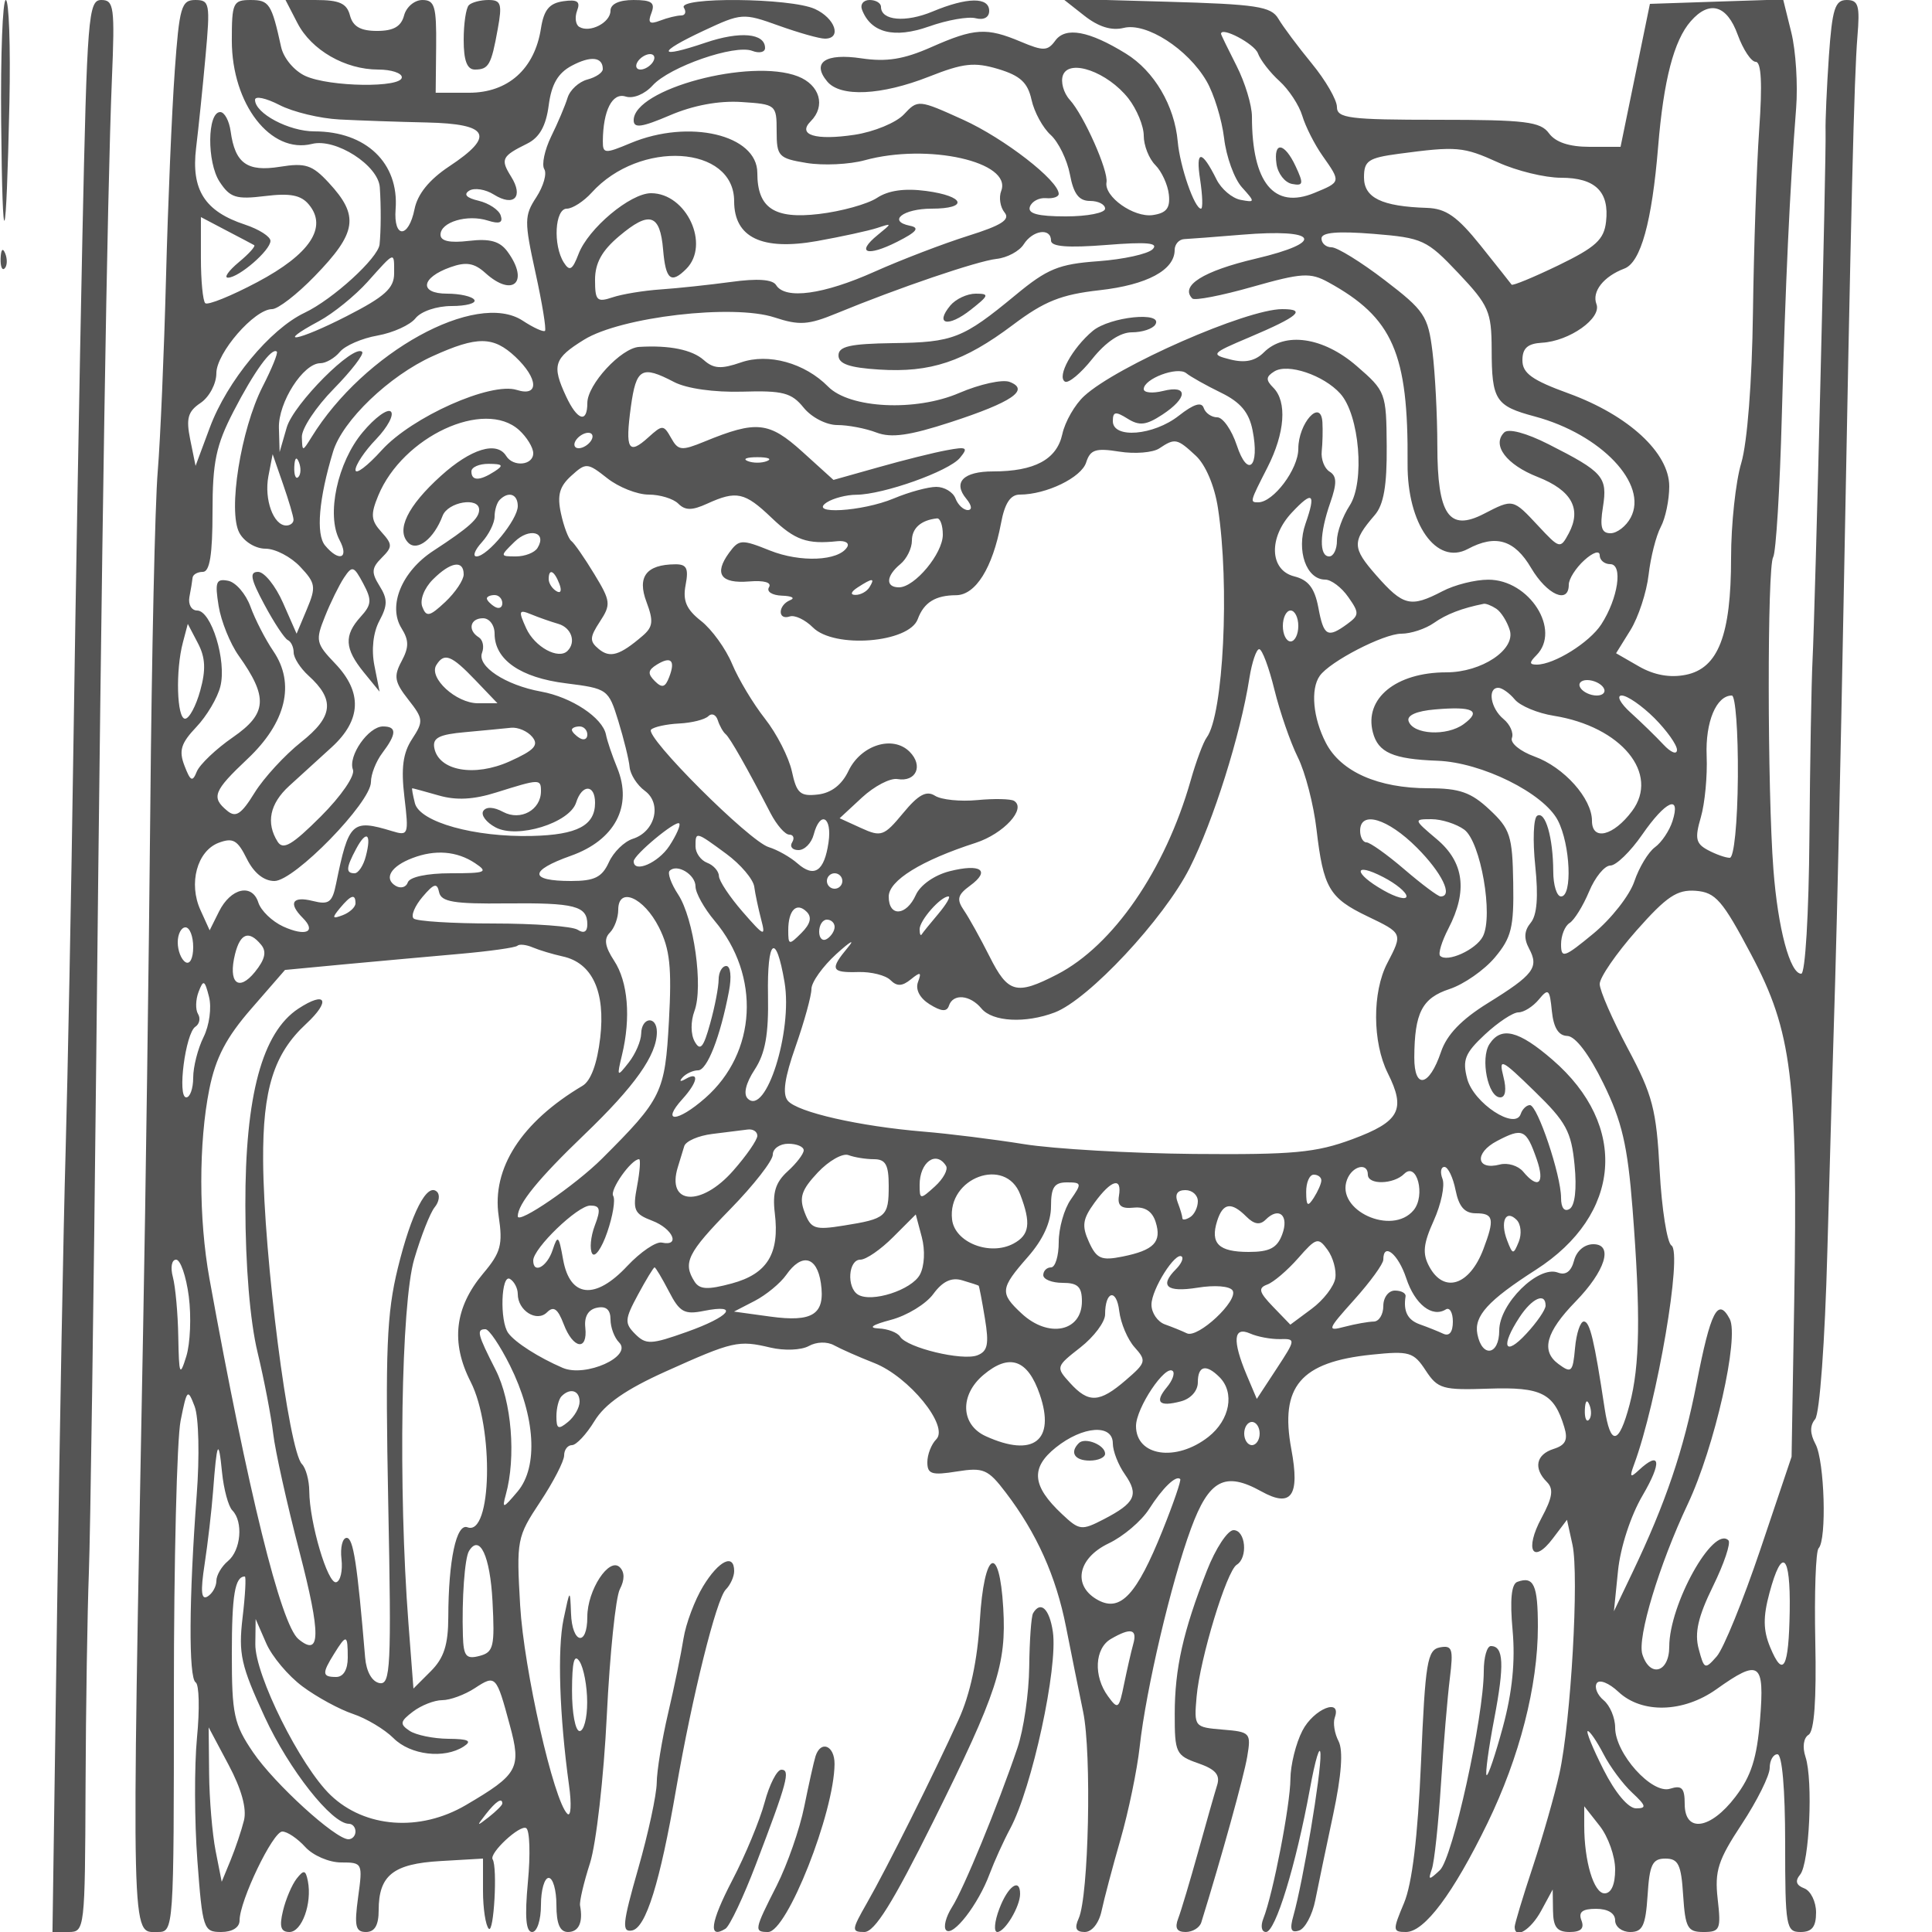 <svg xmlns="http://www.w3.org/2000/svg" version="1.0" width="250" height="250" viewBox="0 0 250 250" preserveAspectRatio="xMidYMid meet">
<g transform="translate(0,250) scale(0.01,-0.01)" fill="#555555" stroke="none">
<path d="M15 23425 c17 -1802 65 -1689 107 250 15 729 -6 1325 -47 1325 -41 0 -68 -709 -60 -1575z"/>
<path d="M1066 21925 c-36 -1691 -88 -4650 -116 -6575 -28 -1925 -74 -4287 -101 -5250 -28 -962 -77 -3629 -110 -5925 l-60 -4175 211 0 c206 0 210 38 217 1875 4 1031 24 2280 43 2775 19 495 62 3510 96 6700 69 6645 141 11146 202 12625 39 935 27 1025 -137 1025 -168 0 -184 -207 -245 -3075z"/>
<path d="M2261 24075 c-37 -509 -88 -1712 -113 -2675 -25 -962 -73 -2087 -107 -2500 -35 -412 -78 -2370 -96 -4350 -19 -1980 -60 -5017 -93 -6750 -152 -8040 -157 -7800 186 -7800 211 0 212 8 212 3091 0 1700 39 3286 87 3525 82 410 92 420 182 184 53 -141 65 -642 26 -1150 -100 -1332 -106 -2362 -13 -2420 45 -27 53 -349 17 -715 -35 -366 -33 -1081 5 -1590 67 -888 79 -925 308 -925 144 0 238 59 238 149 0 254 431 1151 553 1151 64 0 197 -90 297 -200 100 -110 308 -200 464 -200 277 0 281 -8 220 -450 -51 -375 -34 -450 102 -450 113 0 164 88 164 281 0 452 188 602 800 637 l550 32 0 -417 c0 -229 34 -450 75 -491 66 -66 114 796 50 898 -50 78 354 454 434 404 46 -28 56 -342 22 -697 -42 -454 -26 -647 55 -647 64 0 114 154 114 350 0 193 45 350 100 350 55 0 100 -157 100 -350 0 -244 45 -350 150 -350 140 0 197 126 156 342 -10 51 48 299 129 550 80 252 178 1110 217 1908 39 798 115 1534 169 1636 63 121 63 220 0 283 -138 138 -421 -294 -421 -641 0 -392 -198 -348 -211 47 -12 318 -14 316 -96 -75 -82 -391 -54 -1248 70 -2150 35 -248 25 -414 -21 -371 -178 169 -562 1864 -611 2695 -49 849 -42 888 259 1342 171 258 310 528 310 601 0 73 46 133 101 133 56 0 187 140 292 312 134 220 405 409 923 642 869 391 938 407 1355 308 179 -42 398 -33 494 20 100 56 237 60 328 10 87 -48 320 -151 519 -229 451 -177 973 -818 803 -988 -63 -63 -115 -197 -115 -296 0 -154 57 -172 381 -120 346 55 404 30 635 -274 400 -525 650 -1084 778 -1735 65 -330 165 -825 222 -1101 112 -538 72 -2386 -58 -2674 -57 -126 -35 -175 79 -175 93 0 184 115 218 275 32 151 142 567 245 925 103 358 215 898 248 1200 82 742 407 2123 663 2819 233 634 440 744 910 483 390 -217 502 -60 389 545 -151 812 118 1129 1041 1224 486 50 541 34 697 -204 157 -239 219 -257 817 -236 683 23 844 -58 977 -498 50 -164 17 -233 -138 -282 -228 -72 -264 -251 -87 -428 90 -90 73 -200 -70 -466 -223 -413 -112 -609 148 -263 l182 240 71 -323 c87 -399 -20 -2284 -169 -2961 -61 -275 -216 -818 -345 -1208 -129 -389 -234 -737 -234 -775 0 -167 208 -41 343 208 l149 275 4 -275 c3 -212 52 -275 215 -275 146 0 193 46 153 150 -42 108 11 150 189 150 153 0 247 -57 247 -150 0 -82 88 -150 195 -150 161 0 199 82 225 475 25 398 62 475 230 475 168 0 205 -77 230 -475 28 -422 57 -475 263 -475 214 0 229 33 184 426 -41 364 4 504 313 972 198 301 360 627 360 725 0 97 45 177 100 177 61 0 100 -450 100 -1150 0 -1083 12 -1150 200 -1150 147 0 200 67 200 253 0 139 -69 280 -153 312 -105 40 -122 95 -53 178 120 145 169 1222 69 1524 -42 127 -25 245 40 285 74 45 103 454 87 1208 -13 626 6 1169 43 1206 107 108 77 1128 -40 1347 -73 137 -75 239 -5 323 59 70 127 1008 158 2169 31 1125 76 2698 101 3495 24 798 73 2980 108 4850 98 5241 138 6859 180 7375 34 404 13 475 -139 475 -151 0 -187 -114 -230 -725 -27 -399 -47 -837 -43 -975 10 -318 -135 -6184 -169 -6850 -14 -275 -32 -1299 -40 -2275 -8 -1007 -54 -1775 -106 -1775 -145 0 -302 586 -360 1350 -79 1023 -81 3916 -3 4041 36 59 87 884 112 1833 47 1715 103 2924 185 3976 24 303 -4 743 -62 979 l-106 428 -862 -28 -862 -29 -190 -925 -190 -925 -399 0 c-265 0 -442 59 -527 175 -110 151 -305 175 -1436 175 -1150 0 -1308 20 -1308 166 0 91 -146 344 -325 562 -179 218 -374 479 -433 580 -94 159 -280 187 -1448 220 l-1341 38 277 -218 c185 -146 354 -198 511 -159 292 73 830 -272 1072 -689 96 -165 198 -497 227 -738 28 -240 132 -527 231 -636 173 -192 172 -198 -18 -162 -109 21 -249 139 -311 264 -193 388 -273 387 -212 -3 31 -206 37 -375 11 -375 -84 0 -272 544 -301 868 -41 465 -305 913 -670 1138 -476 294 -781 351 -914 169 -99 -136 -154 -138 -446 -15 -444 187 -600 177 -1159 -70 -357 -158 -579 -193 -903 -145 -467 70 -649 -53 -444 -299 170 -206 700 -181 1317 62 445 176 587 191 896 99 285 -86 382 -175 431 -398 35 -159 146 -363 248 -455 101 -92 213 -322 249 -511 47 -252 116 -343 260 -343 107 0 195 -45 195 -100 0 -55 -229 -100 -508 -100 -364 0 -496 36 -465 125 25 69 118 119 209 111 90 -8 164 17 164 55 0 172 -703 717 -1235 959 -580 263 -588 263 -768 70 -100 -107 -387 -226 -639 -264 -507 -76 -744 -2 -567 175 197 197 118 470 -166 581 -615 239 -2125 -164 -2125 -568 0 -107 104 -92 469 64 301 129 633 191 925 172 448 -29 456 -36 456 -377 0 -326 24 -352 388 -412 214 -35 552 -19 750 35 819 225 1912 -20 1768 -396 -33 -85 -13 -211 43 -279 77 -93 -39 -167 -473 -303 -317 -100 -861 -308 -1210 -464 -661 -296 -1155 -363 -1273 -173 -45 74 -242 88 -581 41 -282 -38 -692 -82 -912 -97 -220 -15 -501 -61 -625 -103 -200 -67 -225 -42 -225 227 0 217 89 378 313 566 392 331 529 288 568 -178 33 -387 102 -444 299 -247 313 313 4 980 -455 980 -269 0 -814 -457 -939 -788 -79 -206 -115 -227 -190 -109 -142 225 -116 697 39 697 73 0 219 94 322 208 621 686 1843 612 1843 -111 0 -471 360 -643 1074 -516 317 57 666 133 776 169 197 65 197 64 7 -91 -286 -233 -138 -285 252 -88 255 129 297 182 165 208 -293 60 -86 221 282 221 481 0 431 162 -71 229 -277 37 -489 8 -637 -90 -123 -80 -460 -174 -750 -208 -580 -69 -798 77 -798 532 0 493 -883 701 -1638 386 -336 -141 -362 -139 -361 25 3 398 123 632 295 577 98 -31 246 30 349 143 219 242 1063 535 1289 448 91 -35 166 -18 166 37 0 192 -324 221 -773 68 -621 -210 -633 -131 -23 155 492 230 512 232 974 66 260 -93 528 -169 597 -168 222 0 133 264 -130 384 -317 145 -1783 158 -1695 16 34 -55 18 -100 -36 -100 -54 0 -177 -30 -273 -67 -136 -52 -161 -29 -111 100 51 133 3 167 -233 167 -187 0 -297 -52 -297 -139 0 -154 -269 -292 -405 -208 -47 29 -59 123 -27 209 46 119 3 148 -179 122 -181 -26 -251 -111 -289 -353 -82 -524 -426 -831 -930 -831 l-432 0 6 600 c5 519 -19 600 -178 600 -102 0 -208 -90 -237 -200 -38 -143 -136 -200 -350 -200 -214 0 -312 57 -350 200 -41 157 -136 200 -443 200 l-391 0 154 -298 c181 -351 618 -602 1046 -602 168 0 305 -45 305 -100 0 -139 -934 -126 -1248 17 -144 66 -282 230 -314 375 -123 561 -154 608 -395 608 -227 0 -243 -35 -243 -525 1 -824 503 -1471 1038 -1337 306 77 858 -277 877 -562 17 -248 15 -562 -3 -739 -19 -176 -605 -711 -970 -884 -448 -213 -1002 -883 -1226 -1484 l-185 -497 -69 339 c-56 276 -31 365 135 476 112 76 203 248 203 383 0 263 493 830 721 830 76 0 323 191 550 425 549 565 582 781 182 1212 -212 229 -301 258 -630 205 -425 -68 -581 44 -638 458 -19 138 -80 250 -135 250 -168 0 -174 -649 -8 -902 135 -206 212 -231 588 -185 325 40 466 13 568 -111 244 -294 13 -641 -667 -1002 -341 -181 -644 -303 -675 -273 -31 31 -56 294 -56 585 l0 529 325 -171 c179 -93 343 -180 364 -192 22 -13 -68 -113 -200 -222 -131 -110 -194 -199 -139 -199 141 0 550 354 550 476 0 56 -148 150 -328 210 -523 172 -700 450 -634 994 31 255 86 789 122 1188 62 680 54 725 -133 725 -180 0 -206 -90 -266 -925z m20225 475 c70 -192 175 -350 233 -350 72 0 87 -284 45 -875 -34 -481 -70 -1550 -81 -2375 -12 -894 -73 -1678 -151 -1941 -73 -242 -132 -795 -132 -1228 0 -1000 -166 -1429 -586 -1513 -204 -41 -409 -4 -605 108 l-297 171 187 301 c102 166 208 488 234 715 26 227 97 505 157 618 61 113 110 350 110 526 0 433 -526 919 -1302 1202 -474 172 -598 262 -598 429 0 156 67 216 252 227 357 20 776 317 706 500 -62 162 92 358 362 460 211 80 356 602 436 1575 71 864 204 1376 422 1625 242 277 469 211 608 -175z m-6209 -239 c32 -88 158 -251 280 -361 121 -110 254 -312 295 -450 41 -137 158 -369 261 -515 240 -341 240 -339 -104 -481 -524 -217 -809 131 -809 987 0 147 -90 443 -200 659 -110 216 -200 401 -200 412 0 99 431 -128 477 -251z m-8477 -205 c0 -46 -90 -106 -199 -135 -110 -29 -226 -135 -257 -237 -31 -101 -126 -326 -212 -500 -85 -175 -125 -365 -89 -423 36 -58 -11 -221 -103 -363 -156 -238 -157 -310 -11 -976 87 -395 142 -734 123 -753 -19 -19 -149 40 -289 132 -601 393 -2056 -410 -2732 -1508 -118 -190 -119 -190 -125 3 -3 108 182 388 413 623 230 235 395 450 367 478 -108 108 -888 -675 -976 -979 l-92 -318 -9 312 c-10 330 315 838 536 838 72 0 186 66 253 147 67 81 286 176 487 211 201 36 422 136 491 223 71 90 274 159 468 159 189 0 321 36 294 80 -28 44 -186 80 -352 80 -368 0 -341 207 44 343 202 72 307 54 450 -75 358 -324 574 -116 287 276 -99 135 -227 171 -500 139 -247 -29 -367 -3 -367 80 0 164 347 267 612 183 151 -48 199 -29 167 66 -24 73 -153 158 -285 190 -158 37 -200 82 -122 131 66 40 210 18 319 -51 260 -162 387 -30 223 232 -141 226 -123 264 209 428 158 79 242 228 277 494 36 275 120 419 299 514 246 131 401 114 401 -44z m650 94 c-34 -55 -107 -100 -162 -100 -55 0 -72 45 -38 100 34 55 107 100 162 100 55 0 72 -45 38 -100z m6151 -473 c109 -140 199 -357 199 -483 0 -126 67 -297 150 -380 82 -82 161 -254 175 -381 19 -176 -31 -240 -208 -266 -246 -35 -632 238 -599 424 26 149 -292 865 -474 1066 -82 90 -122 235 -89 321 83 216 577 40 846 -301z m-10209 -273 c252 -13 762 -31 1133 -39 806 -18 884 -174 286 -569 -257 -171 -408 -357 -447 -552 -77 -382 -274 -383 -245 -1 46 597 -383 1007 -1051 1007 -330 0 -768 233 -768 408 0 54 142 23 317 -67 174 -90 523 -174 775 -187z m14994 -556 c240 -109 605 -198 813 -198 443 0 628 -180 583 -569 -26 -232 -134 -330 -616 -564 -321 -155 -594 -268 -606 -250 -13 18 -194 247 -403 508 -302 376 -447 477 -694 485 -584 19 -813 130 -813 395 0 215 55 252 450 305 751 100 834 93 1286 -112z m-5786 -1011 c0 -79 216 -96 714 -57 526 42 684 28 601 -55 -62 -62 -378 -131 -704 -155 -511 -37 -658 -97 -1070 -438 -683 -564 -805 -612 -1588 -622 -553 -8 -703 -42 -703 -159 0 -110 141 -159 525 -183 666 -43 1097 101 1732 578 408 307 624 393 1124 449 613 69 969 261 969 520 0 74 56 138 125 141 69 3 404 29 746 57 988 82 1090 -95 178 -310 -680 -160 -984 -351 -820 -516 30 -29 379 38 775 151 643 182 750 188 984 60 836 -459 1037 -918 1026 -2348 -6 -782 374 -1320 779 -1104 360 193 605 120 820 -246 206 -348 487 -473 487 -215 0 73 90 215 200 315 113 103 200 131 200 65 0 -63 61 -115 136 -115 168 0 102 -444 -116 -780 -153 -235 -610 -520 -835 -520 -97 0 -98 27 -5 120 326 326 -90 980 -622 979 -170 0 -437 -67 -594 -150 -411 -214 -506 -191 -856 207 -313 357 -315 435 -18 780 115 133 158 382 154 891 -5 692 -13 712 -391 1039 -431 373 -928 445 -1199 174 -111 -111 -243 -139 -432 -92 -261 66 -251 78 248 289 630 267 742 363 422 363 -462 0 -2138 -735 -2562 -1124 -121 -110 -249 -333 -284 -495 -72 -327 -359 -481 -897 -481 -384 0 -522 -141 -345 -354 71 -86 79 -146 19 -146 -56 0 -128 68 -159 150 -32 83 -144 150 -249 150 -105 0 -352 -67 -550 -150 -409 -171 -1116 -212 -865 -50 83 53 254 98 381 98 352 3 1195 303 1340 477 112 135 90 148 -171 99 -165 -30 -562 -129 -882 -220 l-583 -164 -403 365 c-432 390 -593 407 -1264 132 -300 -123 -342 -119 -434 46 -97 172 -112 173 -294 8 -258 -234 -302 -158 -227 393 69 502 139 542 559 323 163 -85 517 -135 883 -125 526 16 638 -14 794 -207 102 -126 294 -225 436 -225 138 0 366 -43 506 -97 192 -73 425 -40 960 134 795 259 1029 419 764 521 -93 36 -387 -29 -653 -143 -563 -243 -1418 -201 -1697 83 -301 305 -773 436 -1128 312 -254 -88 -353 -82 -479 30 -151 135 -446 195 -838 171 -233 -14 -670 -487 -670 -726 0 -267 -130 -226 -275 86 -187 402 -158 492 232 733 478 296 1930 465 2467 288 319 -105 436 -97 800 53 798 329 1820 677 2071 705 138 15 296 100 352 189 117 184 353 217 353 48z m5271 -421 c394 -417 429 -498 431 -985 1 -660 49 -734 558 -870 860 -231 1472 -877 1241 -1309 -59 -111 -177 -202 -261 -202 -117 0 -140 78 -98 340 61 387 5 452 -703 811 -290 147 -520 208 -575 153 -163 -163 28 -417 434 -576 439 -173 571 -412 402 -729 -110 -204 -117 -202 -396 97 -329 352 -323 351 -703 155 -451 -233 -601 -14 -602 881 0 395 -29 943 -63 1218 -57 462 -104 532 -618 925 -305 234 -615 425 -687 425 -72 0 -131 51 -131 114 0 79 205 97 671 60 639 -52 691 -76 1100 -508z m-13771 -4 c0 -192 -121 -301 -614 -553 -635 -325 -944 -379 -356 -63 183 99 464 327 626 507 361 403 344 397 344 109z m1569 -1079 c298 -281 309 -521 19 -429 -336 107 -1357 -348 -1748 -779 -187 -207 -340 -322 -340 -256 0 66 120 246 268 399 147 154 233 314 190 356 -43 42 -207 -78 -364 -266 -328 -390 -474 -1072 -300 -1397 127 -238 -7 -287 -188 -69 -120 145 -80 608 104 1214 122 402 727 982 1290 1236 576 261 783 259 1069 -9z m-3271 -386 c-282 -554 -451 -1611 -301 -1891 62 -116 210 -206 339 -206 126 0 328 -105 449 -234 200 -212 207 -261 86 -549 l-133 -317 -176 400 c-97 220 -242 400 -322 400 -115 0 -98 -90 82 -425 125 -234 262 -440 303 -458 41 -19 75 -90 75 -160 0 -69 86 -203 190 -298 347 -314 323 -532 -94 -862 -211 -168 -482 -462 -601 -654 -173 -281 -244 -327 -355 -234 -210 173 -177 256 263 671 499 470 620 973 335 1393 -104 152 -237 412 -297 577 -60 165 -190 316 -290 335 -155 30 -172 -15 -122 -326 32 -198 149 -487 258 -641 385 -541 371 -751 -73 -1058 -220 -152 -429 -352 -467 -443 -56 -140 -82 -128 -160 75 -75 195 -46 290 153 500 135 142 276 379 312 528 82 330 -118 980 -301 980 -73 0 -118 79 -100 175 19 96 37 209 41 250 5 41 64 75 133 75 89 0 125 222 125 775 0 647 45 862 271 1300 265 514 497 835 561 775 18 -17 -65 -221 -184 -453z m12399 -77 c255 -124 365 -255 411 -487 95 -476 -62 -626 -204 -195 -66 199 -180 362 -253 362 -74 0 -153 55 -175 121 -27 83 -130 51 -322 -100 -327 -257 -854 -301 -854 -70 0 123 35 129 190 32 153 -96 241 -86 450 51 332 218 337 389 10 307 -137 -34 -250 -23 -250 24 0 134 437 298 550 206 55 -45 256 -158 447 -251z m1546 -13 c249 -275 321 -1144 121 -1450 -90 -138 -164 -342 -164 -453 0 -112 -45 -204 -100 -204 -132 0 -127 294 14 696 87 250 85 343 -9 401 -67 41 -113 160 -102 264 11 104 15 273 9 376 -20 313 -312 -12 -312 -345 0 -263 -322 -692 -519 -692 -110 0 -109 3 119 450 228 447 257 853 76 1034 -99 99 -96 142 14 210 174 108 637 -48 853 -287z m-10626 -472 c101 -92 183 -227 183 -300 0 -157 -259 -182 -350 -35 -121 196 -456 94 -845 -258 -431 -389 -584 -703 -421 -866 116 -116 332 54 443 349 69 181 473 249 473 79 0 -113 -128 -228 -592 -531 -410 -267 -593 -713 -412 -1003 97 -156 97 -246 0 -427 -104 -194 -91 -268 87 -495 196 -249 199 -282 50 -510 -119 -181 -145 -376 -100 -752 58 -489 52 -505 -161 -440 -518 157 -560 118 -723 -681 -49 -243 -93 -276 -303 -223 -264 66 -319 -29 -128 -220 181 -181 39 -244 -253 -111 -144 66 -288 205 -322 310 -80 252 -357 189 -509 -116 l-121 -243 -119 262 c-157 344 -44 763 234 870 186 70 245 37 365 -205 92 -185 221 -289 358 -289 258 0 1249 1016 1249 1281 0 100 66 268 147 375 187 248 190 344 9 344 -189 0 -456 -384 -389 -559 30 -77 -151 -341 -416 -606 -370 -369 -487 -438 -558 -327 -154 243 -102 493 149 722 134 121 381 347 550 501 385 352 400 712 44 1084 -247 258 -256 297 -132 605 72 182 184 408 247 504 107 160 127 154 249 -74 114 -214 110 -274 -34 -432 -217 -240 -207 -412 42 -718 l204 -250 -67 337 c-41 208 -16 430 65 581 107 200 107 282 1 451 -108 173 -103 232 28 363 142 142 142 173 -4 335 -135 149 -142 225 -40 471 316 763 1372 1254 1822 847z m933 -135 c-34 -55 -107 -100 -162 -100 -55 0 -72 45 -38 100 34 55 107 100 162 100 55 0 72 -45 38 -100z m7825 -198 c126 -118 242 -391 285 -675 154 -998 71 -2680 -146 -2971 -43 -58 -137 -308 -207 -556 -330 -1158 -1003 -2135 -1728 -2509 -528 -272 -635 -244 -875 234 -118 234 -267 503 -332 597 -96 141 -81 199 80 317 271 198 140 290 -266 187 -195 -50 -377 -178 -435 -306 -123 -274 -351 -288 -351 -22 0 208 422 469 1126 696 362 118 659 442 496 543 -43 26 -258 31 -476 10 -219 -21 -465 4 -547 56 -111 71 -216 14 -413 -225 -247 -298 -284 -311 -543 -193 l-278 127 289 268 c159 147 365 255 459 239 242 -41 338 173 157 354 -217 217 -630 87 -791 -249 -85 -179 -222 -285 -396 -305 -228 -26 -275 15 -336 300 -40 182 -196 488 -348 681 -152 193 -343 511 -425 708 -82 197 -263 448 -402 557 -191 150 -239 262 -200 466 41 215 14 269 -135 267 -374 -3 -495 -161 -371 -488 93 -248 84 -323 -52 -439 -294 -252 -420 -290 -565 -170 -122 101 -120 151 14 356 145 221 140 265 -73 615 -126 208 -260 401 -297 428 -37 28 -98 188 -134 356 -51 235 -20 348 132 486 192 174 209 173 468 -31 147 -116 388 -211 534 -211 147 0 320 -53 384 -117 90 -90 178 -90 375 0 378 172 485 149 832 -183 304 -290 458 -345 852 -303 102 10 159 -24 126 -77 -111 -180 -605 -201 -998 -44 -369 148 -401 146 -530 -30 -198 -272 -108 -400 259 -370 196 16 296 -13 258 -75 -35 -56 39 -104 168 -109 127 -4 175 -30 106 -58 -159 -65 -165 -264 -6 -211 65 22 200 -42 300 -142 277 -277 1244 -200 1357 108 79 215 228 308 496 309 253 2 472 353 581 930 48 260 122 372 243 372 342 0 797 220 859 416 53 166 123 189 429 140 201 -32 434 -13 516 41 205 137 232 131 475 -95z m-11677 -827 c1 -41 -41 -75 -94 -75 -166 0 -288 339 -231 638 l55 285 134 -386 c74 -213 136 -421 136 -462z m62 552 c-33 -33 -56 26 -52 131 5 117 28 141 60 61 29 -72 26 -159 -8 -192z m6065 207 c-69 -28 -181 -28 -250 0 -69 28 -12 50 125 50 138 0 194 -22 125 -50z m-3525 -134 c-194 -125 -300 -125 -300 0 0 55 101 99 225 98 182 -1 196 -20 75 -98z m300 -449 c0 -174 -391 -651 -534 -651 -53 0 -23 82 69 183 91 100 165 250 165 333 0 83 30 181 67 217 115 115 233 73 233 -82z m10193 -228 c-121 -347 11 -723 255 -723 77 0 212 -101 298 -225 145 -206 144 -235 -13 -350 -255 -186 -305 -158 -374 215 -48 251 -129 356 -312 402 -319 80 -335 502 -30 826 270 288 314 251 176 -145z m-4693 -142 c0 -244 -364 -681 -567 -681 -177 0 -169 146 17 300 83 68 150 205 150 304 0 162 118 266 325 288 41 4 75 -90 75 -211z m-5245 -172 c-37 -60 -162 -109 -278 -109 -209 0 -209 3 -19 189 192 188 425 126 297 -80z m-955 -342 c0 -72 -107 -232 -237 -355 -204 -191 -246 -200 -298 -65 -35 90 24 242 137 355 229 229 398 256 398 65z m1238 -122 c34 -89 18 -129 -39 -94 -55 33 -99 103 -99 155 0 144 72 112 138 -61z m4012 -45 c-34 -55 -115 -99 -181 -98 -71 0 -59 40 31 98 192 124 227 124 150 0z m-4750 -206 c0 -58 -45 -78 -100 -44 -55 34 -100 82 -100 106 0 24 45 44 100 44 55 0 100 -48 100 -106z m12862 -71 c61 -40 140 -165 174 -276 79 -252 -363 -547 -820 -547 -652 0 -1066 -338 -951 -777 68 -261 261 -346 835 -367 574 -21 1376 -419 1559 -773 162 -313 190 -983 41 -983 -55 0 -101 146 -101 325 -2 438 -102 785 -208 719 -48 -29 -59 -320 -25 -647 42 -400 23 -640 -59 -738 -84 -102 -91 -202 -21 -333 131 -245 61 -338 -533 -706 -342 -212 -532 -409 -607 -633 -152 -449 -346 -489 -345 -70 3 578 100 768 456 885 185 61 449 245 586 408 215 256 248 389 238 967 -10 607 -39 697 -307 947 -239 224 -388 276 -788 276 -652 0 -1136 214 -1329 587 -167 322 -201 695 -80 867 130 186 828 546 1056 546 123 0 311 62 420 138 165 116 363 192 647 249 28 5 100 -23 162 -64z m-12137 -196 c169 -49 233 -235 119 -349 -117 -118 -425 50 -535 292 -103 227 -96 246 63 181 98 -41 257 -96 353 -124z m9575 -27 c0 -110 -45 -200 -100 -200 -55 0 -100 90 -100 200 0 110 45 200 100 200 55 0 100 -90 100 -200z m-10400 -100 c0 -336 334 -569 923 -642 539 -68 551 -76 678 -488 71 -231 137 -499 146 -595 9 -97 97 -235 197 -308 225 -165 134 -529 -155 -621 -111 -35 -251 -172 -311 -305 -88 -193 -186 -241 -488 -241 -546 0 -547 133 -4 326 571 202 803 642 601 1137 -65 158 -131 352 -146 432 -44 218 -444 484 -840 556 -461 84 -831 328 -763 503 29 77 10 166 -42 199 -148 91 -114 247 54 247 83 0 150 -89 150 -200z m-3809 -736 c-55 -200 -143 -364 -196 -364 -107 0 -125 626 -28 988 l63 239 131 -250 c97 -185 105 -343 30 -613z m13900 11 c71 -289 207 -682 303 -875 96 -193 205 -613 242 -936 88 -753 165 -884 656 -1120 461 -221 461 -220 259 -608 -195 -373 -192 -1023 6 -1421 238 -475 156 -628 -457 -856 -472 -175 -763 -202 -2050 -191 -825 8 -1815 65 -2200 127 -385 62 -970 135 -1300 162 -830 69 -1632 251 -1756 400 -72 87 -42 297 102 705 112 320 204 653 204 741 0 88 146 292 323 453 178 162 246 200 150 86 -238 -286 -220 -330 132 -320 167 5 355 -42 417 -104 84 -84 152 -82 264 9 125 101 141 95 93 -34 -36 -97 22 -208 151 -289 152 -94 222 -99 249 -18 53 161 274 142 421 -36 143 -172 568 -195 948 -51 439 167 1412 1209 1746 1869 307 609 658 1722 773 2457 33 206 90 375 127 375 38 0 126 -236 197 -525z m-10341 125 l287 -300 -253 0 c-282 0 -640 329 -538 494 102 165 194 130 504 -194z m2509 38 c-51 -134 -92 -145 -186 -51 -95 95 -89 141 25 212 186 115 245 56 161 -161z m12091 -138 c34 -55 -6 -100 -88 -100 -83 0 -178 45 -212 100 -34 55 6 100 88 100 83 0 178 -45 212 -100z m-1149 -151 c69 -83 296 -178 505 -211 874 -140 1374 -749 1013 -1233 -241 -323 -519 -391 -519 -126 0 289 -362 694 -744 832 -185 67 -317 175 -292 240 25 64 -24 175 -109 245 -167 138 -211 404 -67 404 48 0 144 -68 213 -151z m1807 -241 c160 -161 292 -346 292 -411 0 -66 -78 -36 -175 68 -96 103 -286 288 -422 411 -137 123 -189 224 -118 224 72 0 262 -132 423 -292z m1080 -758 c-5 -601 -50 -1050 -105 -1050 -53 0 -180 45 -283 100 -157 84 -171 151 -91 425 52 179 86 536 75 794 -18 439 125 781 326 781 47 0 82 -472 78 -1050z m-3548 680 c-219 -160 -656 -136 -713 39 -25 74 103 131 342 151 493 43 608 -16 371 -190z m-9550 -130 c57 -48 276 -434 582 -1025 79 -151 187 -275 241 -275 54 0 71 -45 37 -100 -34 -55 3 -100 82 -100 80 0 168 90 197 200 83 316 241 233 192 -101 -55 -375 -184 -462 -402 -271 -93 82 -260 176 -371 210 -252 76 -1610 1433 -1523 1521 36 35 199 71 363 79 164 8 334 51 378 95 44 44 99 20 122 -52 23 -72 69 -154 102 -181z m-2503 -35 c89 -107 28 -173 -292 -317 -455 -205 -918 -123 -975 173 -25 131 61 175 399 205 237 22 504 47 594 57 89 9 213 -44 274 -118z m713 29 c0 -58 -45 -78 -100 -44 -55 34 -100 82 -100 106 0 24 45 44 100 44 55 0 100 -48 100 -106z m-600 -732 c0 -243 -264 -388 -488 -269 -124 67 -222 71 -259 12 -32 -52 39 -147 159 -211 282 -152 959 57 1043 321 76 241 245 239 245 -3 0 -293 -230 -415 -813 -429 -745 -19 -1454 179 -1518 423 -27 107 -43 194 -34 194 9 0 163 -42 342 -93 227 -66 453 -54 749 40 558 175 574 176 574 15z m14642 -387 c-39 -123 -141 -276 -227 -338 -86 -63 -206 -262 -267 -443 -61 -181 -299 -484 -529 -674 -379 -313 -419 -326 -419 -139 0 114 50 238 110 275 61 38 174 220 252 406 77 186 201 338 276 338 74 0 260 180 412 400 304 439 504 528 392 175z m-12981 -322 c-144 -219 -461 -356 -461 -198 0 82 544 534 589 490 21 -21 -37 -153 -128 -292z m9672 -20 c325 -325 475 -633 308 -633 -33 0 -243 157 -468 350 -225 193 -446 350 -491 350 -45 0 -82 68 -82 150 0 266 356 160 733 -217z m614 232 c213 -156 380 -1115 241 -1383 -89 -172 -463 -341 -553 -250 -27 27 21 186 108 354 251 485 202 858 -151 1155 -301 254 -302 259 -69 259 131 0 322 -61 424 -135z m-14213 -344 c-31 -122 -97 -221 -146 -221 -115 0 -111 70 20 315 134 251 203 200 126 -94z m4665 30 c186 -137 348 -329 361 -425 13 -97 54 -288 90 -426 60 -227 38 -218 -239 100 -168 193 -307 401 -308 464 -2 63 -70 141 -153 172 -82 32 -150 127 -150 211 0 197 1 197 399 -96z m-3252 -120 c176 -117 141 -131 -316 -131 -306 0 -530 -48 -554 -118 -21 -64 -93 -84 -160 -43 -153 95 -58 252 218 357 296 114 578 91 812 -65z m2853 -302 c0 -83 111 -282 247 -444 599 -712 546 -1707 -121 -2293 -363 -319 -579 -326 -292 -10 196 217 219 360 41 258 -73 -42 -90 -34 -42 19 46 50 136 91 200 91 118 0 288 436 400 1025 36 187 20 325 -35 325 -54 0 -98 -79 -99 -175 0 -96 -49 -353 -110 -570 -86 -312 -128 -361 -200 -232 -52 93 -53 259 -3 394 117 312 -7 1198 -211 1509 -91 138 -140 276 -110 306 96 96 335 -48 335 -203z m9200 -127 c0 -51 -135 -16 -299 78 -391 222 -391 372 -1 170 165 -85 300 -197 300 -248z m-7300 198 c0 -55 -45 -100 -100 -100 -55 0 -100 45 -100 100 0 55 45 100 100 100 55 0 100 -45 100 -100z m-4348 -290 c888 9 1048 -32 1048 -272 0 -96 -45 -121 -125 -69 -69 45 -560 81 -1091 81 -532 0 -996 29 -1032 65 -37 37 16 162 116 280 147 173 188 185 214 60 26 -125 191 -153 870 -145z m16110 -665 c527 -994 603 -1608 555 -4495 l-34 -2000 -404 -1200 c-223 -660 -476 -1282 -564 -1383 -153 -174 -163 -170 -234 96 -56 207 -8 417 185 811 144 293 233 560 200 594 -196 195 -766 -829 -766 -1376 0 -335 -250 -406 -348 -99 -68 216 218 1162 588 1945 347 736 669 2158 542 2396 -152 284 -247 99 -428 -834 -168 -863 -400 -1549 -831 -2450 l-239 -500 53 524 c31 304 164 713 318 975 254 434 231 587 -50 326 -110 -103 -121 -89 -60 75 299 808 629 2742 483 2834 -56 36 -125 471 -152 966 -42 793 -91 981 -412 1582 -200 376 -364 751 -364 835 0 85 214 395 475 691 392 443 526 533 768 515 257 -20 345 -122 719 -828z m-18062 666 c0 -49 -74 -118 -164 -153 -137 -52 -144 -38 -38 90 144 173 202 191 202 63z m3927 -311 c142 -282 167 -519 129 -1212 -51 -927 -89 -1005 -865 -1780 -345 -344 -1091 -855 -1091 -747 0 159 268 488 858 1054 657 630 942 1033 942 1330 0 215 -199 196 -203 -20 -2 -96 -75 -265 -162 -375 -151 -192 -155 -187 -86 100 116 481 77 946 -102 1218 -120 183 -135 284 -56 363 60 60 109 193 109 296 0 305 330 163 527 -227z m3615 175 c-105 -124 -202 -244 -216 -267 -14 -23 -26 8 -26 68 0 115 272 424 373 424 32 0 -27 -101 -131 -225z m-1771 -247 c-161 -161 -171 -159 -171 34 0 262 108 370 239 239 70 -70 48 -157 -68 -273z m429 78 c0 -52 -45 -122 -100 -156 -55 -34 -100 8 -100 94 0 86 45 156 100 156 55 0 100 -42 100 -94z m-8300 -262 c0 -145 -43 -229 -100 -194 -55 34 -100 149 -100 256 0 107 45 194 100 194 55 0 100 -115 100 -256z m879 31 c74 -89 51 -190 -80 -352 -214 -264 -350 -140 -257 233 68 270 180 309 337 119z m3902 -151 c383 -83 555 -455 486 -1052 -39 -335 -121 -558 -229 -622 -792 -470 -1177 -1069 -1085 -1687 55 -368 28 -471 -200 -741 -370 -440 -423 -893 -163 -1402 304 -596 274 -2004 -41 -1883 -144 55 -246 -426 -248 -1162 -1 -358 -56 -530 -226 -700 l-225 -225 -65 850 c-133 1739 -95 4130 75 4707 88 299 207 600 264 670 58 70 72 160 32 200 -128 128 -333 -271 -508 -986 -144 -587 -163 -1059 -124 -3048 42 -2119 30 -2349 -114 -2322 -97 19 -170 149 -185 330 -102 1217 -153 1549 -239 1549 -54 0 -85 -124 -67 -275 17 -151 -14 -286 -69 -299 -109 -27 -345 771 -348 1179 -1 140 -44 298 -95 350 -172 177 -494 2688 -502 3923 -6 928 138 1386 556 1773 324 301 259 432 -99 198 -469 -308 -690 -1125 -687 -2549 1 -782 60 -1494 158 -1900 86 -357 176 -830 202 -1050 25 -220 178 -908 340 -1529 279 -1073 276 -1371 -13 -1131 -228 189 -652 1907 -1152 4666 -140 773 -140 1760 -1 2452 82 406 219 668 545 1042 l434 499 781 74 c430 40 1096 100 1481 134 385 34 720 81 745 105 24 24 114 15 200 -22 85 -36 259 -88 386 -116z m2871 -334 c107 -635 -243 -1739 -477 -1505 -58 58 -24 200 91 375 137 210 181 454 172 959 -13 734 103 827 214 171z m-7518 -710 c-74 -149 -134 -385 -134 -525 0 -140 -41 -255 -90 -255 -118 0 -10 830 118 914 54 35 69 110 34 166 -34 56 -31 185 8 286 62 162 79 154 135 -66 35 -139 4 -369 -71 -520z m17647 15 c105 -4 282 -237 467 -615 241 -492 313 -802 377 -1619 106 -1367 96 -2030 -38 -2536 -139 -525 -248 -541 -323 -50 -134 886 -191 1125 -269 1125 -46 0 -97 -154 -114 -343 -28 -314 -47 -331 -215 -207 -229 169 -162 413 221 807 387 397 494 743 231 743 -115 0 -218 -87 -250 -213 -37 -140 -108 -193 -209 -154 -253 97 -759 -403 -759 -750 0 -321 -223 -357 -283 -45 -45 233 138 434 757 831 1110 712 1202 1865 216 2717 -439 380 -665 436 -816 204 -121 -186 -20 -690 139 -690 68 0 84 100 41 268 -62 247 -29 232 403 -189 409 -397 476 -521 518 -955 30 -308 5 -524 -64 -567 -68 -42 -111 13 -111 143 0 293 -305 1200 -403 1200 -44 0 -98 -52 -119 -115 -71 -213 -608 140 -692 454 -65 246 -30 333 229 575 169 157 363 286 433 286 70 0 189 75 265 167 123 149 140 134 168 -150 22 -216 86 -319 200 -322z m-10481 -1292 c0 -53 -140 -256 -312 -451 -415 -473 -869 -443 -716 48 26 83 63 203 82 268 19 65 183 137 365 159 182 23 387 48 456 57 69 9 125 -27 125 -81z m10085 -303 c110 -315 20 -397 -176 -160 -64 76 -200 118 -301 91 -307 -80 -334 149 -36 305 332 174 377 153 513 -236z m-9485 115 c0 -46 -94 -169 -208 -272 -157 -143 -198 -275 -166 -541 64 -524 -97 -786 -557 -910 -312 -84 -416 -79 -482 25 -154 243 -91 370 463 937 303 310 550 627 550 705 0 77 90 141 200 141 110 0 200 -38 200 -85z m908 -115 c152 0 192 -72 192 -344 0 -400 -31 -427 -583 -515 -373 -60 -423 -43 -505 171 -74 193 -41 291 170 516 143 152 322 253 397 225 76 -29 224 -53 329 -53z m-3064 -348 c-59 -311 -38 -359 195 -448 267 -101 371 -336 125 -283 -74 16 -276 -121 -447 -303 -414 -443 -741 -411 -830 82 -56 314 -70 327 -136 125 -72 -219 -251 -315 -251 -136 0 158 574 711 738 711 128 0 139 -48 59 -258 -54 -143 -69 -306 -34 -363 35 -57 123 67 195 277 72 209 107 420 77 469 -48 77 233 475 335 475 21 0 10 -157 -26 -348z m3998 261 c29 -47 -36 -167 -144 -265 -191 -173 -198 -172 -198 20 0 295 215 450 342 245z m5458 -113 c0 -135 333 -127 470 10 164 164 280 -280 122 -470 -280 -337 -1013 0 -861 396 68 178 269 226 269 64z m1135 -200 c43 -215 117 -300 263 -300 230 0 245 -73 96 -466 -179 -470 -511 -575 -700 -222 -90 167 -77 293 59 594 95 211 146 453 113 539 -33 85 -22 155 25 155 46 0 111 -135 144 -300z m-5633 -57 c142 -372 121 -523 -87 -635 -306 -164 -760 14 -795 311 -65 543 693 822 882 324z m3896 182 c0 -41 -45 -142 -98 -225 -78 -121 -97 -107 -98 75 -1 124 43 225 98 225 55 0 99 -34 98 -75z m-3242 -247 c-86 -122 -156 -370 -156 -550 0 -181 -45 -328 -100 -328 -55 0 -100 -45 -100 -100 0 -55 113 -100 250 -100 197 0 250 -51 250 -239 0 -394 -434 -481 -781 -157 -284 264 -277 323 81 731 196 223 300 449 300 653 0 248 42 312 206 312 192 0 195 -14 50 -222z m623 47 c-21 -127 31 -169 190 -152 146 15 241 -47 285 -185 82 -259 -21 -366 -429 -448 -274 -55 -335 -29 -434 189 -95 209 -82 296 72 508 218 299 358 338 316 88z m1021 -69 c0 -79 -45 -172 -100 -206 -55 -34 -100 -40 -100 -14 0 26 -27 119 -61 206 -40 104 -5 158 100 158 89 0 161 -65 161 -144z m629 -200 c100 -100 176 -111 249 -38 173 173 306 53 213 -193 -65 -174 -163 -225 -432 -225 -390 0 -501 109 -409 401 75 236 183 251 379 55z m-4225 -749 c-107 -200 -626 -367 -802 -259 -149 93 -125 452 31 452 74 0 265 132 425 293 l292 292 78 -293 c45 -170 35 -374 -24 -485z m7749 425 c-70 -171 -79 -170 -151 18 -93 243 -18 406 123 265 56 -56 68 -183 28 -283z m-2374 -471 c-16 -105 -153 -284 -306 -397 l-276 -205 -224 232 c-182 189 -196 242 -75 287 82 30 261 183 400 341 234 267 260 274 380 109 71 -97 117 -262 101 -367z m-2061 117 c-219 -219 -122 -304 276 -241 226 37 420 21 456 -36 79 -129 -450 -623 -592 -554 -60 29 -187 81 -283 115 -96 34 -175 149 -175 256 0 199 315 696 393 621 24 -23 -10 -96 -75 -161z m2979 -119 c111 -337 335 -513 512 -403 50 31 91 -41 91 -158 0 -136 -46 -193 -125 -156 -69 32 -204 86 -300 120 -160 56 -218 168 -187 363 7 41 -55 75 -138 75 -83 0 -150 -89 -150 -200 0 -110 -56 -201 -125 -201 -69 -1 -237 -31 -375 -67 -234 -62 -225 -39 125 351 206 230 375 462 375 517 0 231 193 74 297 -241z m-15754 -234 c34 -261 19 -610 -32 -775 -84 -270 -95 -245 -104 250 -5 303 -37 651 -70 775 -34 126 -15 225 42 225 56 0 130 -214 164 -475z m8179 173 c59 -405 -101 -511 -659 -434 l-465 64 269 139 c148 77 331 228 407 336 200 287 397 241 448 -105z m-1966 -109 c138 -268 200 -303 452 -252 472 94 335 -75 -221 -272 -463 -165 -528 -167 -668 -27 -139 140 -136 189 36 508 105 195 202 354 215 354 14 0 97 -140 186 -311z m-1956 -33 c0 -216 246 -370 379 -237 85 85 139 46 215 -153 122 -322 313 -353 280 -45 -16 142 38 234 151 257 117 25 175 -25 175 -151 0 -103 50 -237 111 -298 180 -180 -435 -456 -730 -329 -311 134 -615 328 -704 450 -113 154 -93 772 23 700 55 -34 100 -121 100 -194z m5964 107 c7 -7 44 -198 81 -425 55 -333 36 -424 -99 -476 -195 -74 -909 98 -998 241 -33 53 -158 102 -279 107 -140 7 -82 47 159 111 209 55 456 206 550 336 119 162 234 217 372 176 110 -32 206 -64 214 -70z m2018 -797 c156 -174 149 -199 -114 -425 -342 -295 -482 -301 -723 -35 -184 203 -182 210 134 457 177 138 321 331 321 428 0 305 148 341 183 44 19 -157 108 -368 199 -469z m5318 539 c0 -52 -112 -216 -250 -364 -280 -303 -337 -166 -88 213 162 248 338 327 338 151z m-13401 -774 c329 -660 369 -1310 99 -1631 -188 -223 -204 -228 -153 -42 135 487 76 1209 -132 1617 -235 461 -251 525 -131 525 46 0 188 -211 317 -469z m9963 341 c207 5 207 -2 -44 -385 l-255 -389 -132 312 c-186 445 -171 629 44 535 96 -43 270 -75 387 -73z m-3107 -717 c205 -598 -84 -820 -700 -539 -324 148 -339 531 -30 792 337 285 574 202 730 -253z m1645 95 c-163 -196 -102 -258 179 -184 129 33 221 136 221 246 0 216 106 242 280 68 201 -201 135 -554 -143 -773 -418 -328 -937 -251 -937 140 0 234 382 804 476 711 29 -29 -5 -123 -76 -208z m-7600 -188 c0 -76 -67 -194 -150 -262 -125 -103 -150 -91 -150 71 0 108 30 226 67 262 111 112 233 75 233 -71z m13060 -235 c-33 -33 -56 26 -52 131 5 117 28 141 60 61 29 -72 26 -159 -8 -192z m-4260 -177 c0 -82 -45 -150 -100 -150 -55 0 -100 68 -100 150 0 83 45 150 100 150 55 0 100 -67 100 -150z m-1900 -128 c0 -98 70 -278 156 -400 184 -264 134 -370 -273 -581 -288 -149 -316 -145 -541 67 -388 364 -409 597 -80 861 350 280 738 308 738 53z m-11393 -867 c143 -146 111 -516 -57 -655 -82 -68 -150 -184 -150 -256 0 -73 -51 -164 -113 -202 -83 -51 -94 63 -39 419 41 269 90 692 109 939 49 652 72 699 116 250 22 -220 82 -443 134 -495z m12035 -263 c-332 -826 -541 -1053 -830 -899 -337 181 -272 541 133 735 190 90 425 290 523 443 175 275 350 444 404 390 15 -15 -88 -316 -230 -669z m-8669 -911 c31 -591 14 -661 -169 -709 -172 -45 -206 -4 -214 262 -15 473 23 1006 79 1096 138 225 273 -63 304 -649z m16786 -123 c-12 -747 -84 -881 -253 -473 -91 219 -93 392 -9 703 162 602 273 504 262 -230z m-20020 -89 c-55 -470 -21 -621 287 -1288 315 -681 867 -1381 1089 -1381 47 0 85 -45 85 -100 0 -55 -41 -100 -91 -100 -169 0 -958 719 -1234 1125 -248 365 -275 491 -275 1273 0 763 40 1002 168 1002 18 0 6 -239 -29 -531z m776 -892 c184 -137 478 -297 652 -355 174 -58 411 -200 525 -314 219 -219 656 -271 908 -108 113 73 63 98 -200 100 -192 2 -417 48 -500 103 -130 87 -124 121 44 249 107 81 277 148 379 148 101 0 291 70 421 155 270 177 279 168 453 -479 152 -559 109 -636 -569 -1034 -595 -349 -1306 -296 -1750 129 -391 375 -979 1554 -974 1954 l4 325 136 -312 c74 -172 286 -424 471 -561z m10749 548 c-27 -96 -80 -330 -119 -519 -65 -322 -79 -332 -207 -156 -191 260 -173 620 37 742 258 150 345 130 289 -67z m-10164 -175 c0 -156 -57 -250 -150 -250 -182 0 -186 45 -26 301 159 256 176 251 176 -51z m3098 -575 c1 -206 -43 -375 -98 -375 -55 0 -99 236 -98 525 1 376 29 482 98 375 53 -83 98 -319 98 -525z m15177 -226 c-40 -498 -114 -732 -319 -1000 -323 -424 -656 -471 -656 -92 0 206 -37 245 -189 197 -235 -75 -711 455 -711 791 0 127 -67 286 -149 354 -82 68 -122 167 -89 220 33 53 157 4 280 -111 303 -285 840 -271 1268 33 559 398 625 352 565 -392z m-19618 -1305 c-32 -129 -110 -361 -173 -515 l-115 -279 -79 400 c-43 220 -81 670 -84 999 l-6 599 258 -485 c167 -313 237 -567 199 -719z m17592 859 c84 -164 251 -389 371 -500 182 -170 190 -203 51 -203 -101 0 -269 200 -421 500 -139 275 -231 500 -204 500 27 0 118 -134 203 -297z m-14249 -641 c0 -21 -79 -99 -175 -175 -159 -124 -162 -121 -38 38 131 167 213 220 213 137z m14400 -853 c0 -195 -50 -309 -137 -309 -139 0 -263 413 -263 876 l0 251 200 -254 c110 -140 200 -394 200 -564z"/>
<path d="M16518 22876 c18 -123 108 -238 200 -256 147 -28 153 1 50 223 -146 316 -293 335 -250 33z"/>
<path d="M12298 21048 c-206 -248 -31 -288 260 -59 241 189 248 211 68 211 -111 0 -258 -69 -328 -152z"/>
<path d="M14140 20718 c-264 -221 -467 -590 -360 -656 44 -27 204 105 354 294 176 220 361 344 514 344 132 0 268 45 302 100 108 174 -588 103 -810 -82z"/>
<path d="M13960 6326 c-121 -120 -55 -226 140 -226 110 0 200 40 200 89 0 113 -260 218 -340 137z"/>
<path d="M6067 24933 c-37 -36 -67 -239 -67 -450 0 -267 44 -383 144 -383 180 0 213 59 297 525 59 324 43 375 -120 375 -103 0 -218 -30 -254 -67z"/>
<path d="M11155 24873 c115 -299 417 -374 865 -216 236 84 509 132 605 107 105 -27 175 11 175 95 0 182 -284 179 -732 -8 -350 -146 -668 -118 -668 60 0 49 -66 89 -147 89 -81 0 -125 -57 -98 -127z"/>
<path d="M8 21658 c-4 -105 19 -164 52 -131 34 33 37 120 8 192 -32 80 -55 56 -60 -61z"/>
<path d="M15617 4675 c-307 -782 -416 -1265 -416 -1855 -1 -501 16 -536 302 -636 227 -79 289 -151 246 -286 -31 -99 -142 -488 -246 -864 -105 -376 -220 -763 -257 -859 -47 -123 -19 -175 96 -175 91 0 182 56 203 125 259 835 552 1890 594 2144 52 308 40 321 -318 350 -367 31 -371 35 -337 426 43 491 388 1626 519 1707 148 91 116 448 -41 448 -76 0 -232 -236 -345 -525z"/>
<path d="M9099 4475 c-109 -179 -223 -483 -254 -675 -30 -192 -120 -629 -200 -971 -80 -341 -146 -746 -147 -900 -2 -153 -109 -653 -240 -1109 -204 -715 -215 -826 -79 -800 179 34 361 619 570 1830 209 1205 521 2460 643 2582 59 59 108 167 108 238 0 233 -199 137 -401 -195z"/>
<path d="M12679 4029 c-31 -513 -124 -950 -274 -1279 -322 -709 -934 -1934 -1187 -2375 -200 -350 -202 -375 -33 -375 133 0 368 377 889 1425 831 1671 951 2039 908 2767 -50 851 -248 744 -303 -163z"/>
<path d="M19635 4531 c-78 -27 -98 -233 -62 -628 36 -399 -4 -799 -125 -1247 -98 -362 -193 -644 -212 -626 -18 19 26 346 99 727 134 702 123 943 -43 943 -51 0 -92 -146 -92 -325 -1 -595 -403 -2421 -568 -2575 -143 -134 -154 -132 -104 14 32 90 85 585 118 1100 33 515 85 1131 115 1370 47 381 32 429 -129 399 -163 -32 -189 -189 -244 -1484 -42 -970 -115 -1573 -220 -1824 -149 -354 -148 -375 25 -375 239 0 610 495 1055 1409 415 854 652 1776 652 2541 0 542 -53 658 -265 581z"/>
<path d="M13368 4125 c-24 -41 -46 -354 -50 -695 -4 -341 -72 -813 -153 -1050 -255 -751 -695 -1822 -846 -2058 -80 -126 -114 -260 -76 -299 89 -88 415 332 562 727 62 165 182 430 267 588 282 526 620 2084 552 2547 -44 298 -159 406 -256 240z"/>
<path d="M16853 2605 c-84 -162 -154 -444 -155 -625 -2 -337 -225 -1489 -350 -1805 -39 -99 -24 -175 34 -175 122 0 386 860 568 1850 70 385 132 588 137 450 9 -250 -224 -1640 -350 -2088 -51 -179 -32 -227 73 -193 77 25 171 200 209 389 37 188 142 688 232 1111 108 509 132 829 70 950 -52 99 -74 237 -49 306 93 261 -274 112 -419 -170z"/>
<path d="M10553 2275 c-22 -69 -87 -362 -146 -652 -58 -290 -219 -750 -356 -1022 -292 -575 -297 -601 -112 -601 245 0 856 1546 860 2175 1 238 -178 311 -246 100z"/>
<path d="M9894 1676 c-63 -233 -250 -685 -417 -1004 -285 -548 -317 -770 -90 -630 55 34 233 410 395 835 406 1064 449 1223 329 1223 -57 0 -155 -191 -217 -424z"/>
<path d="M3839 691 c-61 -78 -141 -265 -177 -416 -50 -207 -29 -275 84 -275 160 0 294 370 238 658 -29 145 -52 151 -145 33z"/>
<path d="M12931 300 c-63 -165 -74 -300 -26 -300 98 0 295 329 295 493 0 214 -159 100 -269 -193z"/>
</g>
</svg>